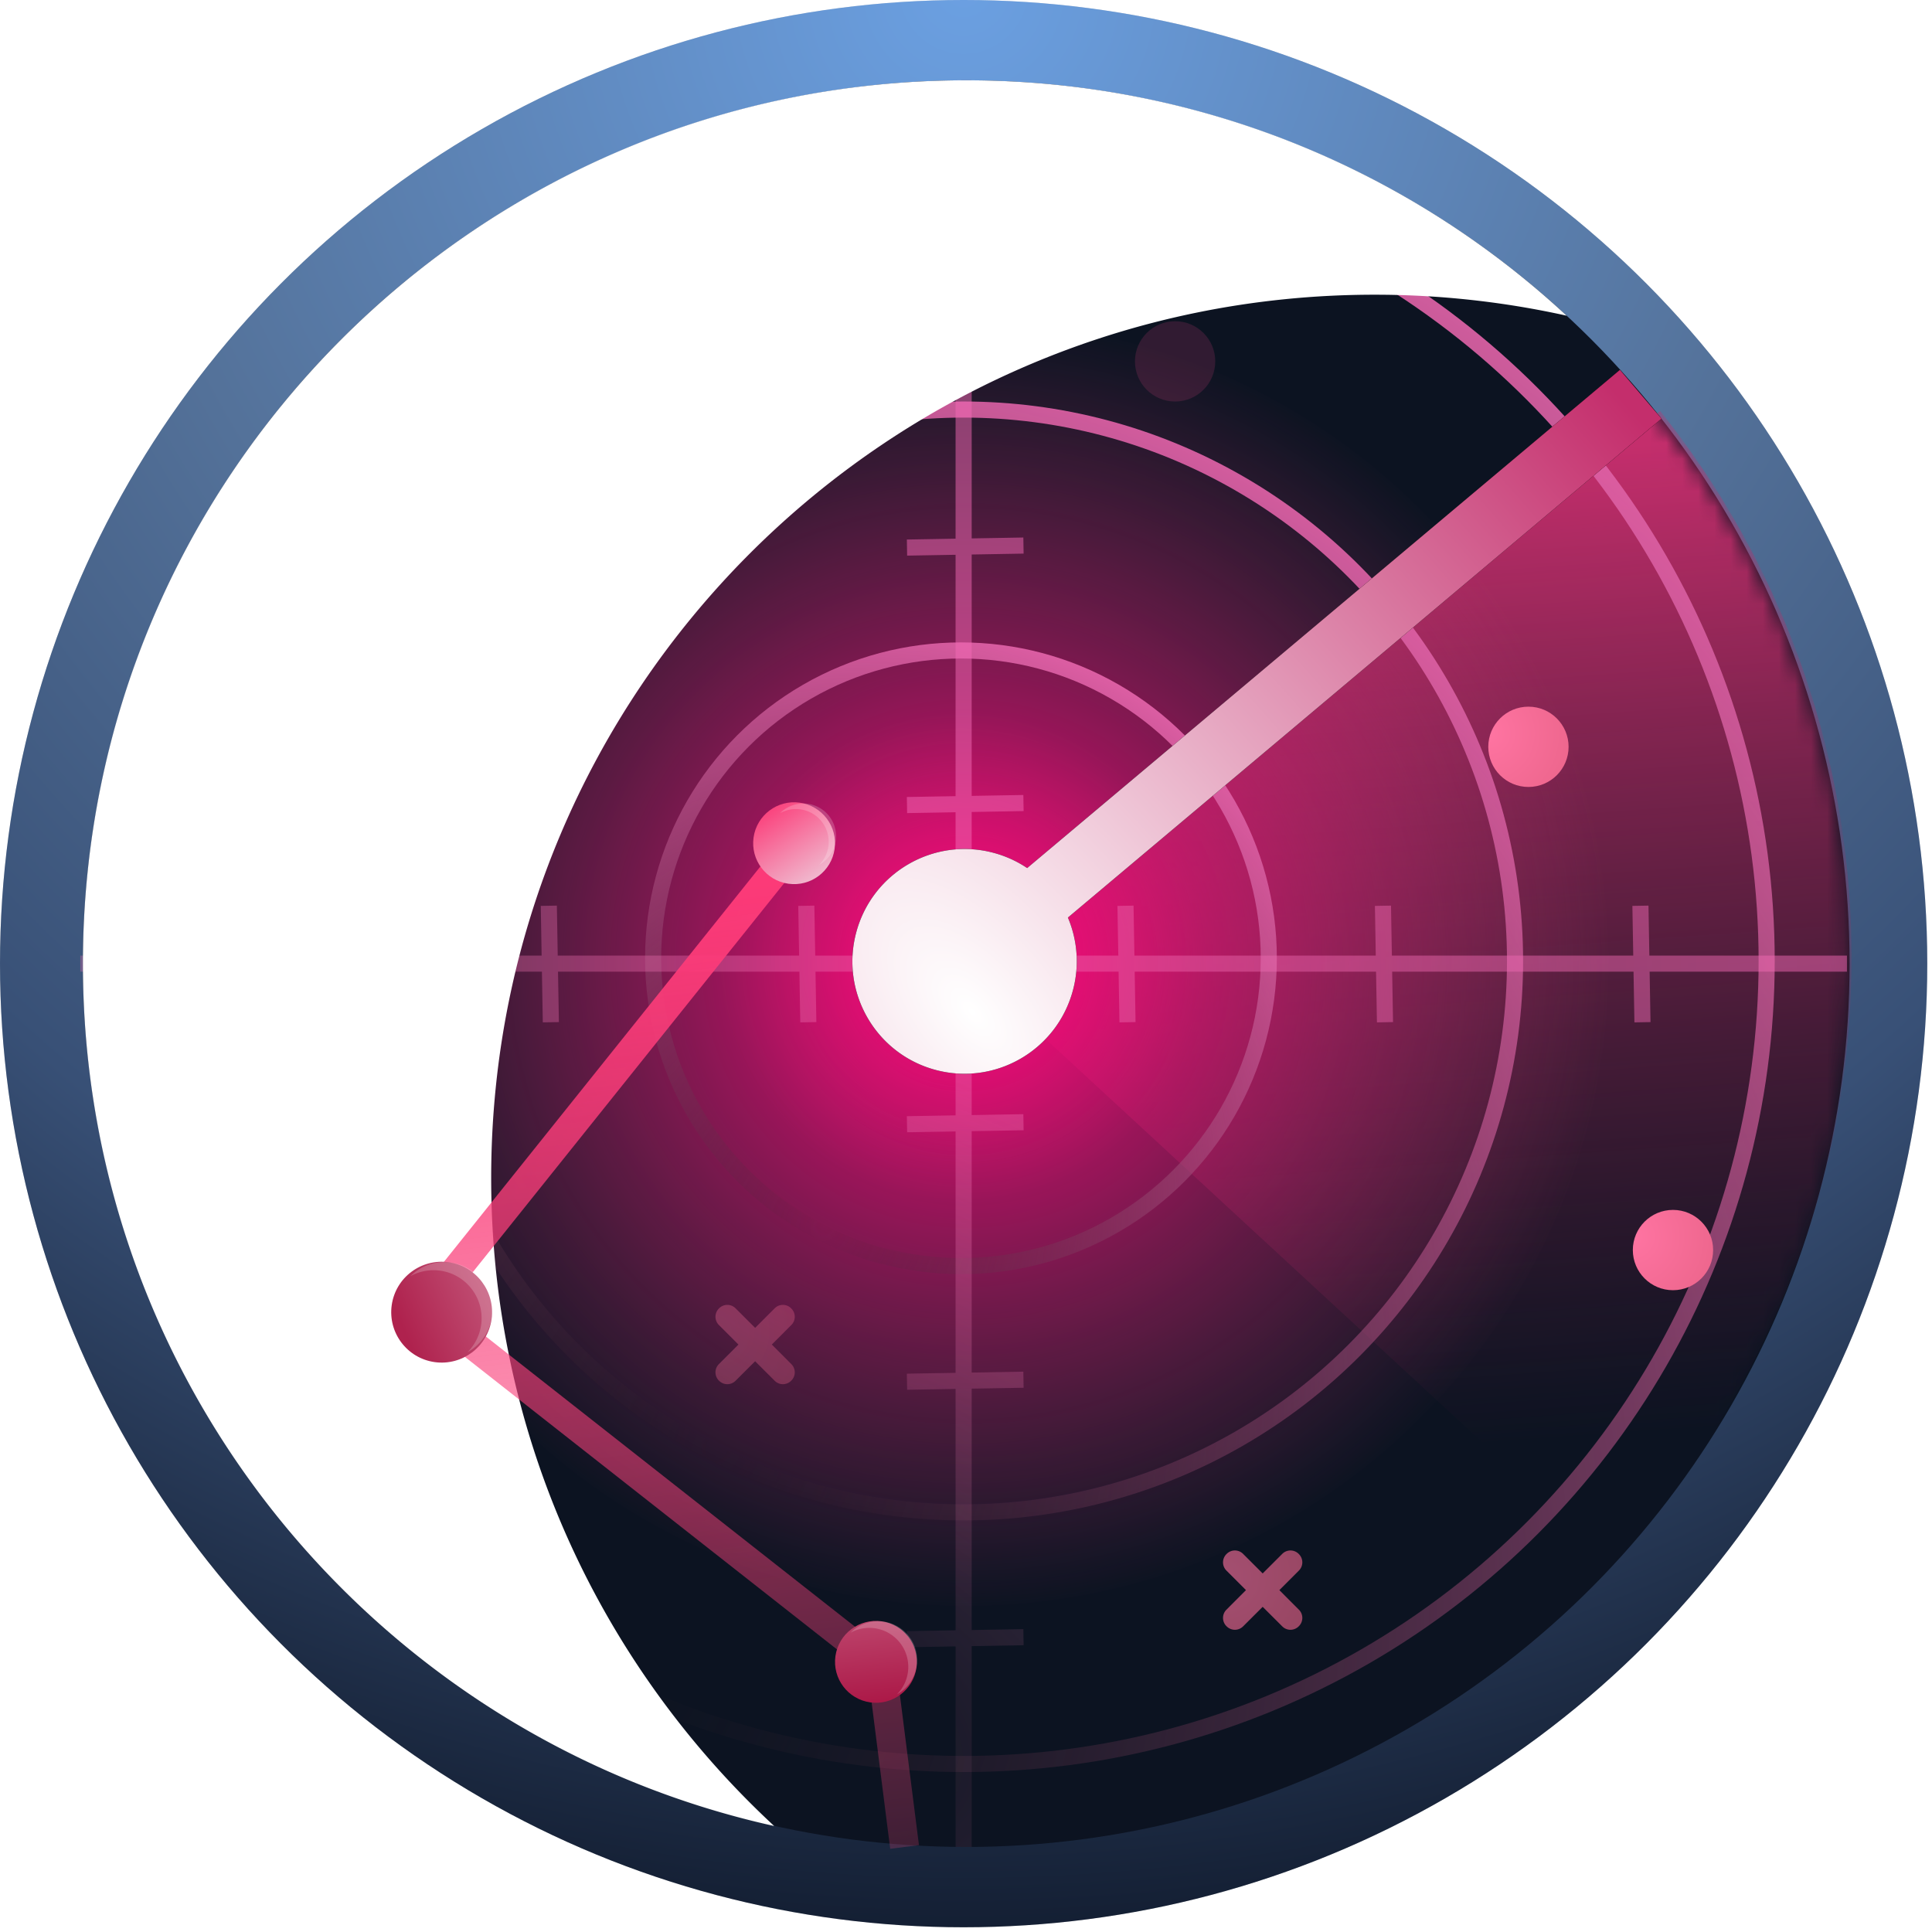 <svg xmlns="http://www.w3.org/2000/svg" xmlns:xlink="http://www.w3.org/1999/xlink" width="120" height="120" viewBox="0 0 120 120"><defs><radialGradient id="prefix__c" cx="50%" cy="0%" r="100%" fx="50%" fy="0%"><stop offset="0%" stop-color="#6BA0E2"/><stop offset="43.25%" stop-color="#54729A"/><stop offset="72.167%" stop-color="#385076"/><stop offset="100%" stop-color="#131E32"/></radialGradient><radialGradient id="prefix__g" cx="50%" cy="50%" r="48.336%" fx="50%" fy="50%" gradientTransform="matrix(-.529 .848 -.84 -.524 1.185 .338)"><stop offset="0%" stop-color="#C42E6C"/><stop offset="100%" stop-color="#83234B" stop-opacity="0"/></radialGradient><radialGradient id="prefix__h" cx="28.026%" cy="93.556%" r="108.431%" fx="28.026%" fy="93.556%" gradientTransform="rotate(-67.69 .331 .902) scale(1 .927)"><stop offset="0%" stop-color="#2E2327" stop-opacity="0"/><stop offset="100%" stop-color="#F369B5"/></radialGradient><radialGradient id="prefix__j" cx="50%" cy="50%" r="49.824%" fx="50%" fy="50%"><stop offset="0%" stop-color="#FF007B"/><stop offset="100%" stop-color="#C93C77" stop-opacity="0"/></radialGradient><radialGradient id="prefix__l" cx="-159.652%" cy="91.185%" r="700.551%" fx="-159.652%" fy="91.185%" gradientTransform="matrix(.371 -.062 1.793 .048 -2.64 .77)"><stop offset="0%" stop-color="#DB80A5" stop-opacity="0"/><stop offset="100%" stop-color="#F369B5"/></radialGradient><radialGradient id="prefix__m" cx="-159.652%" cy="91.185%" r="3895.016%" fx="-159.652%" fy="91.185%" gradientTransform="matrix(.067 -.011 .001 1.931 -1.491 -.866)"><stop offset="0%" stop-color="#DB80A5" stop-opacity="0"/><stop offset="100%" stop-color="#F369B5"/></radialGradient><radialGradient id="prefix__p" cx="92.427%" cy="79.5%" r="138.778%" fx="92.427%" fy="79.5%" gradientTransform="matrix(-.619 -.573 .836 -1.583 .832 2.583)"><stop offset="0%" stop-color="#FFF"/><stop offset="100%" stop-color="#C42E6C"/></radialGradient><radialGradient id="prefix__q" cx="0%" cy="32.876%" r="590.254%" fx="0%" fy="32.876%"><stop offset="0%" stop-color="#FF74A2"/><stop offset="100%" stop-color="#9E272E"/></radialGradient><linearGradient id="prefix__e" x1="62.885%" x2="58.37%" y1="87.862%" y2="4.07%"><stop offset="0%" stop-color="#83234B" stop-opacity="0"/><stop offset="100%" stop-color="#C42E6C"/></linearGradient><linearGradient id="prefix__s" x1="46.855%" x2="41.048%" y1="111.565%" y2="4.742%"><stop offset="0%" stop-color="#F4487D" stop-opacity=".16"/><stop offset="100%" stop-color="#FC3A78"/></linearGradient><linearGradient id="prefix__t" x1="50%" x2="152.174%" y1="100%" y2="-297.62%"><stop offset="0%" stop-color="#AC1948"/><stop offset="100%" stop-color="#EFC7D8"/></linearGradient><linearGradient id="prefix__u" x1="80.884%" x2="0%" y1="0%" y2="89.582%"><stop offset="0%" stop-color="#FB3B78"/><stop offset="100%" stop-color="#EFC7D8"/></linearGradient><linearGradient id="prefix__v" x1="74.488%" x2="-207.458%" y1="89.582%" y2="-81.619%"><stop offset="0%" stop-color="#AF224E"/><stop offset="100%" stop-color="#EFC7D8"/></linearGradient><circle id="prefix__a" cx="59.853" cy="59.853" r="59.853"/><circle id="prefix__b" cx="59.853" cy="59.853" r="59.853"/><circle id="prefix__d" cx="60.017" cy="59.853" r="54.865"/><circle id="prefix__i" cx="60.017" cy="59.853" r="39.902"/><path id="prefix__o" d="m53.338 24.209 39.477 27.593a6.956 6.956 0 0 1 4.29-1.471c3.854 0 6.978 3.118 6.978 6.965s-3.124 6.966-6.978 6.966c-3.854 0-6.979-3.119-6.979-6.966 0-.789.132-1.547.374-2.255L51.08 27.487l2.258-3.278z"/><path id="prefix__r" d="M60.017 4.988c14.398 0 27.501 5.546 37.289 14.62a54.94 54.94 0 0 0-11.932-1.303c-30.301 0-54.866 24.564-54.866 54.865 0 15.904 6.767 30.227 17.578 40.247C23.52 107.971 5.15 86.057 5.15 59.853c0-30.301 24.564-54.865 54.866-54.865z"/><filter id="prefix__n" width="134%" height="144.9%" x="-17%" y="-22.5%" filterUnits="objectBoundingBox"><feOffset in="SourceAlpha" result="shadowOffsetOuter1"/><feGaussianBlur in="shadowOffsetOuter1" result="shadowBlurOuter1" stdDeviation="3"/><feColorMatrix in="shadowBlurOuter1" values="0 0 0 0 0.951 0 0 0 0 0.371 0 0 0 0 0.61 0 0 0 1 0"/></filter></defs><g fill="none" fill-rule="evenodd"><use fill="#000" fill-opacity=".152" xlink:href="#prefix__a"/><use fill="url(#prefix__c)" xlink:href="#prefix__b"/><mask id="prefix__f" fill="#fff"><use xlink:href="#prefix__d"/></mask><use fill="#0C1321" xlink:href="#prefix__d"/><path fill="url(#prefix__e)" d="m63.535 63.228-3.552-3.45L103.12 25.53A54.264 54.264 0 0 1 115 59.5c0 14.516-5.675 27.706-14.927 37.474l1.446 1.335-37.984-35.08z" mask="url(#prefix__f)"/><circle cx="59.687" cy="59.354" r="15.795" fill="url(#prefix__g)" mask="url(#prefix__f)"/><circle cx="59.853" cy="59.687" r="49.878" stroke="url(#prefix__h)" mask="url(#prefix__f)"/><mask id="prefix__k" fill="#fff"><use xlink:href="#prefix__i"/></mask><use fill="url(#prefix__j)" opacity=".197" xlink:href="#prefix__i"/><circle cx="59.853" cy="59.687" r="34.249" stroke="url(#prefix__h)" mask="url(#prefix__k)"/><circle cx="59.687" cy="59.521" r="19.12" stroke="url(#prefix__h)" mask="url(#prefix__k)"/><path stroke="url(#prefix__l)" d="M3.518 109.73V0M0 96.825l7.235-.125M0 80.833l7.235-.125M0 29.023l7.235-.125M0 13.03l7.235-.126M0 45.015l7.235-.125M0 64.84l7.235-.125" opacity=".5" transform="translate(56.335 4.988)"/><path stroke="url(#prefix__m)" d="M109.73 54.865H0m13.108-3.595.125 7.235M29.1 51.27l.126 7.235M80.91 51.27l.126 7.235m15.866-7.235.126 7.235m-32.11-7.235.125 7.235m-19.95-7.235.125 7.235" opacity=".5" transform="translate(4.988 4.988)"/><g transform="rotate(105 77.581 44.235)"><use fill="#000" filter="url(#prefix__n)" xlink:href="#prefix__o"/><use fill="url(#prefix__p)" xlink:href="#prefix__o"/></g><circle cx="16.46" cy="48.381" r="2.494" fill="#C73E77" opacity=".4"/><path fill="url(#prefix__q)" d="m5.408.92.017.018a.72.72 0 0 1 0 1.018L4.21 3.173 5.425 4.39a.72.72 0 0 1 0 1.018l-.017.017a.72.72 0 0 1-1.018 0L3.173 4.21 1.956 5.425a.72.72 0 0 1-1.018 0L.92 5.408a.722.722 0 0 1 0-1.018l1.216-1.217L.92 1.956a.722.722 0 0 1 0-1.018L.938.92a.72.72 0 0 1 1.018 0l1.217 1.216L4.39.92a.72.72 0 0 1 1.018 0z" opacity=".624" transform="translate(75.254 95.593)"/><path fill="url(#prefix__q)" d="m5.408.92.017.018a.72.72 0 0 1 0 1.018L4.21 3.173 5.425 4.39a.72.72 0 0 1 0 1.018l-.017.017a.72.72 0 0 1-1.018 0L3.173 4.21 1.956 5.425a.72.72 0 0 1-1.018 0L.92 5.408a.722.722 0 0 1 0-1.018l1.216-1.217L.92 1.956a.722.722 0 0 1 0-1.018L.938.92a.72.72 0 0 1 1.018 0l1.217 1.216L4.39.92a.72.72 0 0 1 1.018 0z" opacity=".322" transform="translate(43.729 80.339)"/><path fill="#C73E77" d="m41.303 26.647.017.017a.718.718 0 0 1 0 1.018l-1.216 1.217 1.216 1.216a.72.72 0 0 1 0 1.019l-.017.017a.72.72 0 0 1-1.018 0l-1.217-1.216-1.217 1.216a.72.72 0 0 1-1.018 0l-.017-.017a.721.721 0 0 1 0-1.019l1.216-1.216-1.216-1.217a.72.72 0 0 1 0-1.018l.017-.017a.718.718 0 0 1 1.018 0l1.217 1.216 1.217-1.216a.718.718 0 0 1 1.018 0z" opacity=".3"/><circle cx="72.988" cy="22.445" r="2.494" fill="#C73E77" opacity=".197"/><circle cx="94.934" cy="46.386" r="2.494" fill="url(#prefix__q)"/><circle cx="103.912" cy="77.643" r="2.494" fill="url(#prefix__q)"/><use fill="#FFF" style="mix-blend-mode:soft-light" xlink:href="#prefix__r"/><g><path stroke="url(#prefix__s)" stroke-linejoin="round" stroke-width="1.8" d="M24.013.638 1.16 29.188m-.355 0 28.59 22.477m1.367 11.19-1.368-10.778" transform="translate(25.423 51.864)"/><g transform="scale(-1 1) rotate(-8 693.952 460.087)"><circle cx="2.542" cy="2.542" r="2.542" fill="url(#prefix__t)"/><path fill="#FFF" fill-opacity=".2" d="M2.421 0c.792 0 1.495.38 1.937.968A2.422 2.422 0 0 0 .969 4.359 2.421 2.421 0 0 1 2.421 0z"/></g><g transform="scale(-1 1) rotate(-8 332.918 398.306)"><circle cx="2.542" cy="2.542" r="2.542" fill="url(#prefix__u)"/><path fill="#FFF" fill-opacity=".2" d="M2.034 0C2.7 0 3.29.32 3.662.815A2.033 2.033 0 0 0 .815 3.662 2.034 2.034 0 0 1 2.034 0z"/></g><g transform="scale(-1 1) rotate(-8 548.216 260.858)"><circle cx="3.132" cy="3.132" r="3.132" fill="url(#prefix__v)"/><path fill="#FFF" fill-opacity=".2" d="M2.983 0a2.98 2.98 0 0 1 2.386 1.192 2.982 2.982 0 0 0-4.176 4.176A2.984 2.984 0 0 1 2.983 0z"/></g></g></g></svg>